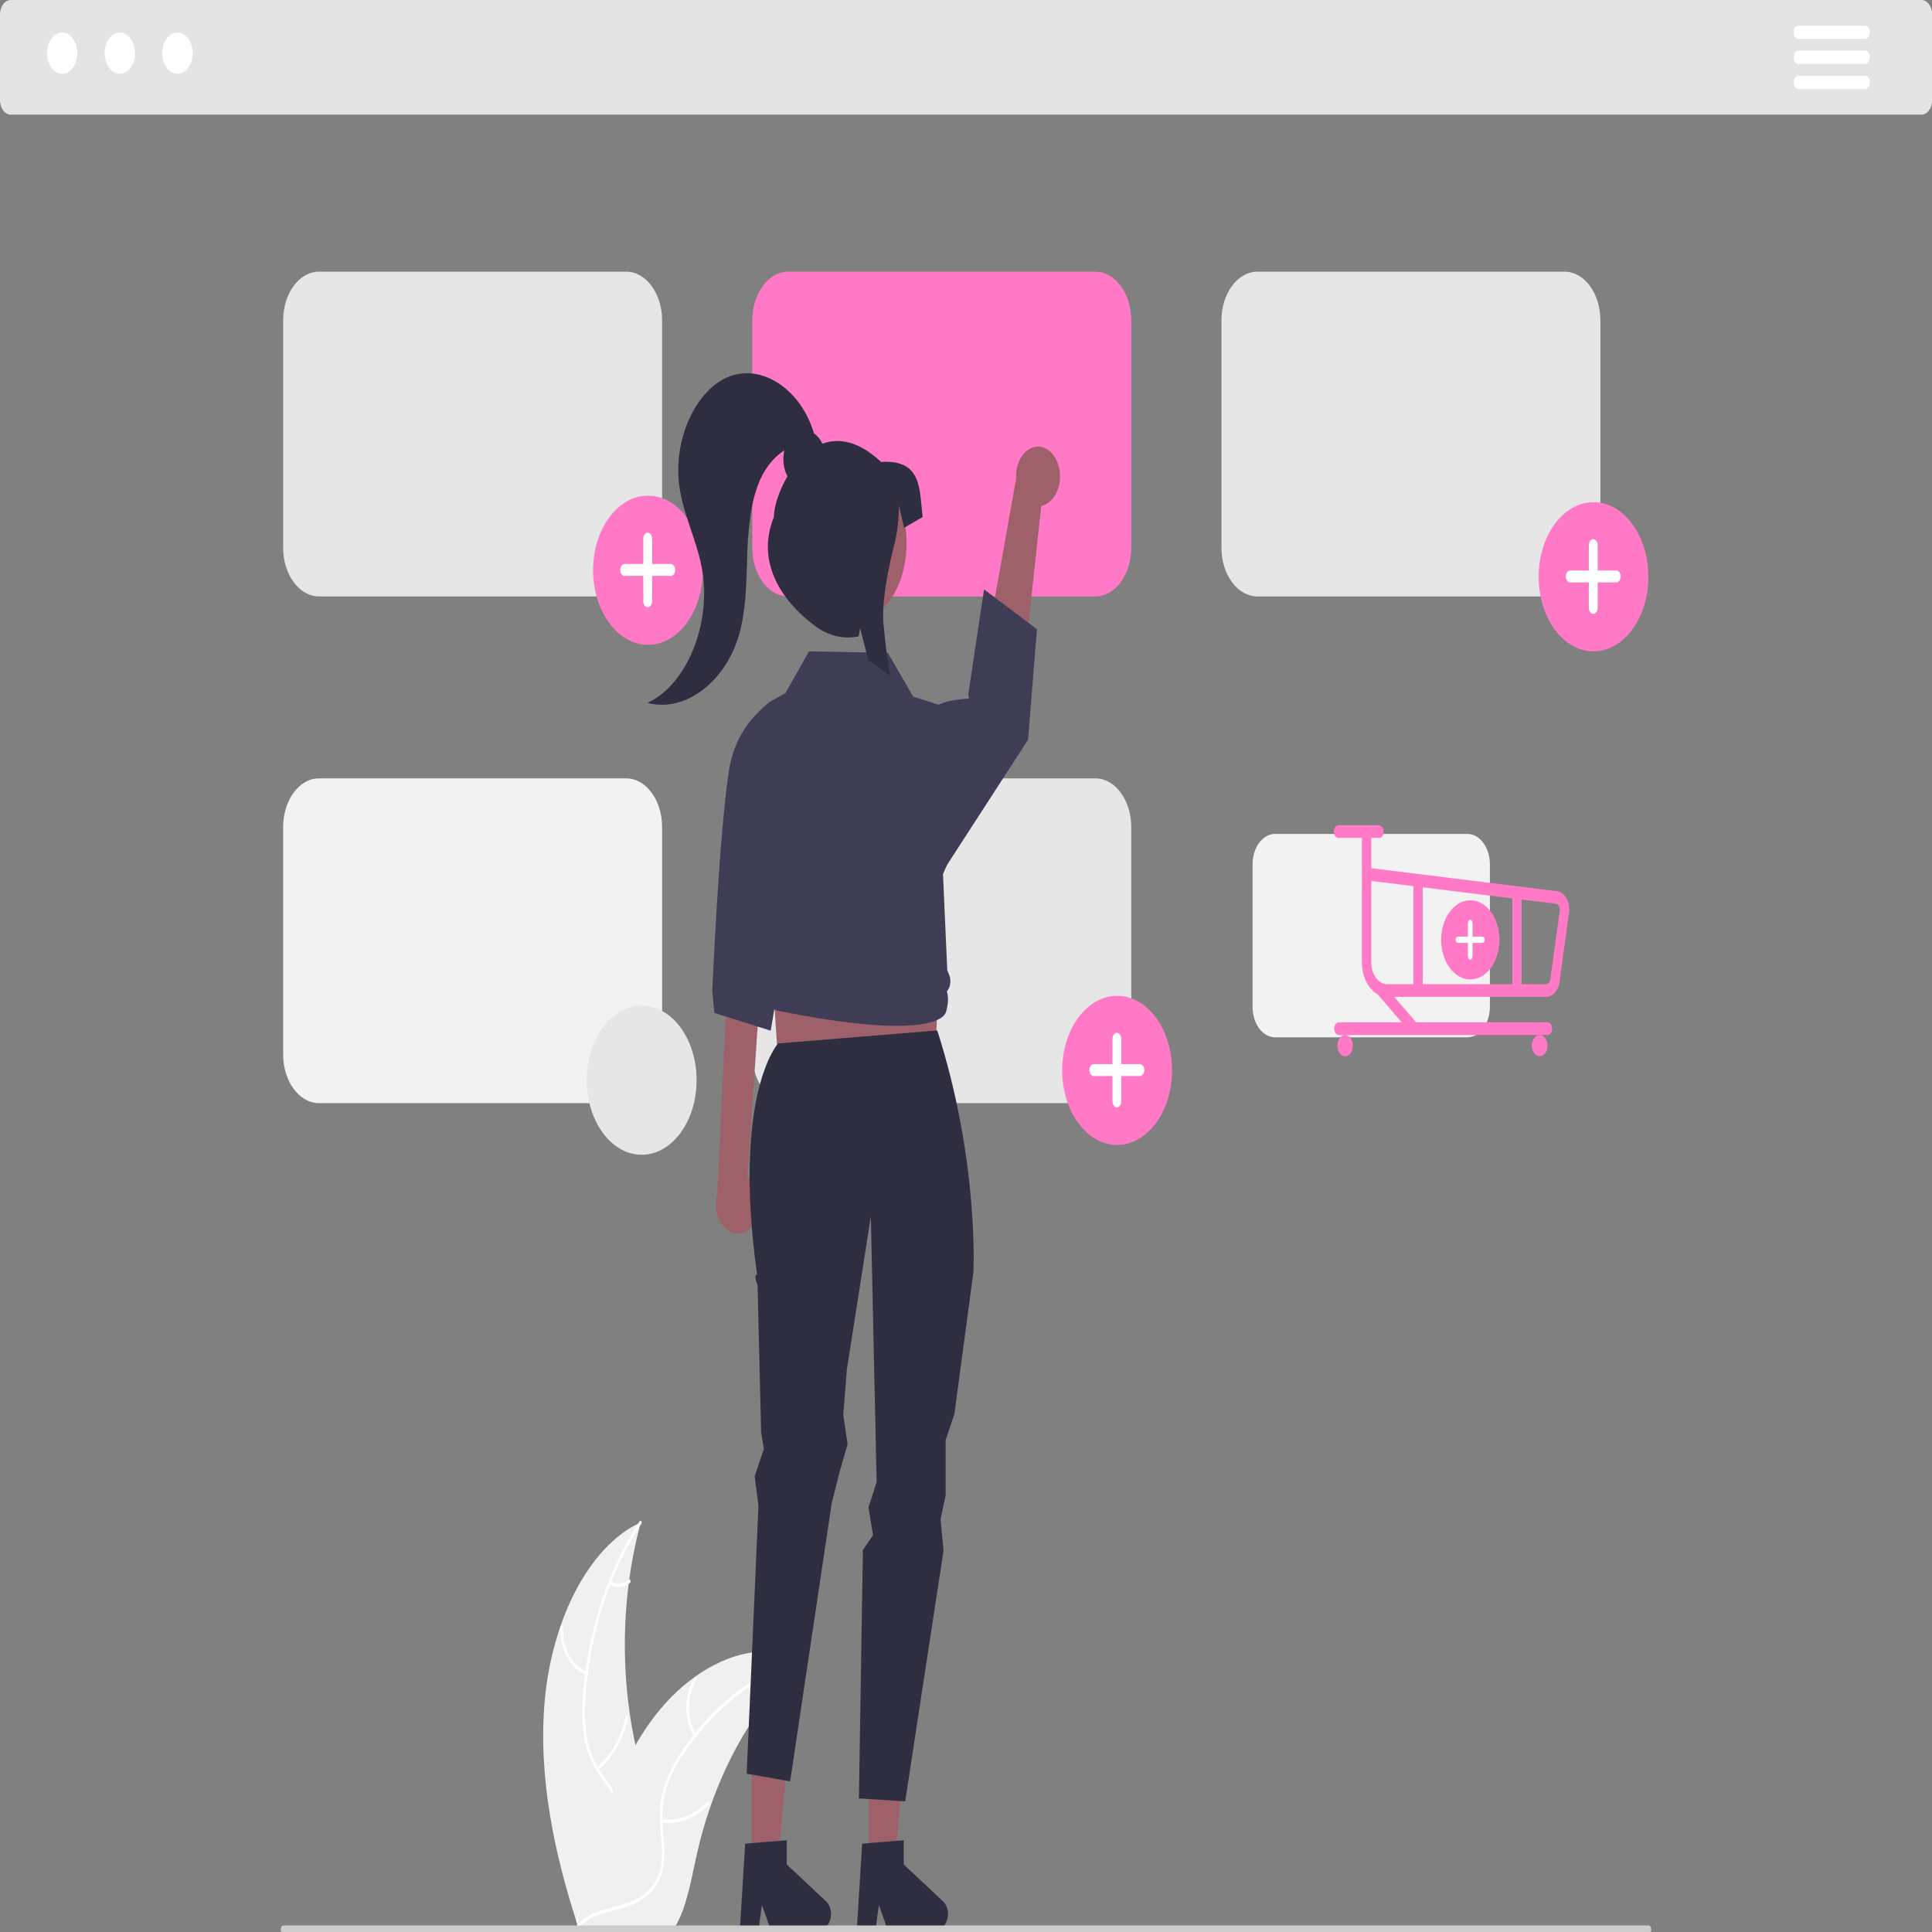 <?xml version="1.0" encoding="UTF-8"?>
<svg xmlns="http://www.w3.org/2000/svg" xmlns:xlink="http://www.w3.org/1999/xlink" width="100px" height="100px" viewBox="0 0 100 100" version="1.1">
<rect x="0" y="0" width="100" height="100" fill="#808080" stroke="none"/>
<g id="surface1">
<path style=" stroke:none;fill-rule:nonzero;fill:rgb(89.412%,89.412%,89.412%);fill-opacity:1;" d="M 99.453 5.934 L 0.555 5.934 C 0.25 5.934 0 5.594 0 5.18 L 0 0.754 C 0 0.336 0.25 0 0.555 0 L 99.453 0 C 99.758 0 100.008 0.336 100.008 0.754 L 100.008 5.18 C 100.008 5.594 99.758 5.934 99.453 5.934 Z M 99.453 5.934 "/>
<path style=" stroke:none;fill-rule:nonzero;fill:rgb(100%,100%,100%);fill-opacity:1;" d="M 4 2.75 C 4 2.16 3.648 1.684 3.215 1.684 C 2.781 1.684 2.43 2.16 2.43 2.75 C 2.43 3.34 2.781 3.82 3.215 3.82 C 3.648 3.82 4 3.34 4 2.75 Z M 4 2.75 "/>
<path style=" stroke:none;fill-rule:nonzero;fill:rgb(100%,100%,100%);fill-opacity:1;" d="M 6.988 2.75 C 6.988 2.16 6.633 1.684 6.199 1.684 C 5.766 1.684 5.414 2.16 5.414 2.75 C 5.414 3.34 5.766 3.82 6.199 3.82 C 6.633 3.82 6.988 3.34 6.988 2.75 Z M 6.988 2.75 "/>
<path style=" stroke:none;fill-rule:nonzero;fill:rgb(100%,100%,100%);fill-opacity:1;" d="M 9.973 2.75 C 9.973 2.16 9.621 1.684 9.184 1.684 C 8.75 1.684 8.398 2.16 8.398 2.75 C 8.398 3.34 8.75 3.82 9.184 3.82 C 9.621 3.82 9.973 3.34 9.973 2.75 Z M 9.973 2.75 "/>
<path style=" stroke:none;fill-rule:nonzero;fill:rgb(100%,100%,100%);fill-opacity:1;" d="M 96.527 2.016 L 93.09 2.016 C 92.949 2.016 92.836 1.859 92.836 1.668 C 92.836 1.477 92.949 1.324 93.09 1.324 L 96.527 1.324 C 96.668 1.324 96.781 1.477 96.781 1.668 C 96.781 1.859 96.668 2.016 96.527 2.016 Z M 96.527 2.016 "/>
<path style=" stroke:none;fill-rule:nonzero;fill:rgb(100%,100%,100%);fill-opacity:1;" d="M 96.527 3.312 L 93.09 3.312 C 92.949 3.312 92.836 3.156 92.836 2.965 C 92.836 2.777 92.949 2.621 93.09 2.621 L 96.527 2.621 C 96.668 2.621 96.781 2.773 96.781 2.965 C 96.781 3.156 96.668 3.312 96.527 3.312 Z M 96.527 3.312 "/>
<path style=" stroke:none;fill-rule:nonzero;fill:rgb(100%,100%,100%);fill-opacity:1;" d="M 96.527 4.609 L 93.09 4.609 C 92.949 4.609 92.836 4.453 92.836 4.266 C 92.836 4.074 92.949 3.918 93.09 3.918 L 96.527 3.918 C 96.668 3.918 96.781 4.07 96.781 4.262 C 96.781 4.453 96.668 4.609 96.527 4.609 Z M 96.527 4.609 "/>
<path style=" stroke:none;fill-rule:nonzero;fill:rgb(94.118%,94.118%,94.118%);fill-opacity:1;" d="M 28.199 87.98 C 28.562 84.004 30.379 80.086 33.168 78.793 C 32.066 82.887 32.066 87.375 33.168 91.469 C 33.598 93.043 34.195 94.734 33.793 96.324 C 33.539 97.312 32.926 98.07 32.242 98.543 C 31.555 99.016 30.793 99.238 30.039 99.461 L 29.891 99.625 C 28.699 95.965 27.836 91.957 28.199 87.98 Z M 28.199 87.98 "/>
<path style=" stroke:none;fill-rule:nonzero;fill:rgb(100%,100%,100%);fill-opacity:1;" d="M 33.195 78.867 C 31.57 81.344 30.559 84.449 30.309 87.75 C 30.246 88.457 30.266 89.176 30.367 89.875 C 30.48 90.555 30.727 91.18 31.078 91.684 C 31.402 92.164 31.77 92.605 32 93.18 C 32.23 93.785 32.262 94.492 32.086 95.129 C 31.883 95.922 31.484 96.566 31.074 97.18 C 30.621 97.859 30.145 98.555 29.953 99.457 C 29.93 99.566 29.805 99.512 29.828 99.402 C 30.164 97.832 31.285 96.941 31.816 95.527 C 32.066 94.871 32.172 94.105 31.938 93.41 C 31.734 92.801 31.352 92.348 31.023 91.863 C 30.676 91.379 30.418 90.781 30.277 90.133 C 30.152 89.441 30.113 88.723 30.16 88.016 C 30.254 86.414 30.531 84.844 30.984 83.363 C 31.492 81.668 32.211 80.102 33.109 78.734 C 33.164 78.652 33.25 78.785 33.195 78.867 Z M 33.195 78.867 "/>
<path style=" stroke:none;fill-rule:nonzero;fill:rgb(100%,100%,100%);fill-opacity:1;" d="M 30.344 86.68 C 29.516 86.406 28.953 85.355 29.016 84.199 C 29.02 84.152 29.051 84.117 29.086 84.117 C 29.121 84.121 29.148 84.16 29.148 84.207 C 29.086 85.285 29.609 86.262 30.383 86.512 C 30.465 86.539 30.426 86.707 30.344 86.68 Z M 30.344 86.68 "/>
<path style=" stroke:none;fill-rule:nonzero;fill:rgb(100%,100%,100%);fill-opacity:1;" d="M 30.891 91.469 C 31.617 90.879 32.152 89.941 32.391 88.84 C 32.414 88.73 32.539 88.789 32.516 88.898 C 32.266 90.043 31.707 91.016 30.949 91.625 C 30.879 91.684 30.82 91.527 30.891 91.469 Z M 30.891 91.469 "/>
<path style=" stroke:none;fill-rule:nonzero;fill:rgb(100%,100%,100%);fill-opacity:1;" d="M 31.613 81.836 C 31.914 82.027 32.266 82.004 32.547 81.77 C 32.621 81.711 32.68 81.867 32.605 81.93 C 32.293 82.184 31.906 82.211 31.574 82.004 C 31.539 81.984 31.523 81.938 31.531 81.891 C 31.543 81.844 31.578 81.82 31.613 81.836 Z M 31.613 81.836 "/>
<path style=" stroke:none;fill-rule:nonzero;fill:rgb(94.118%,94.118%,94.118%);fill-opacity:1;" d="M 41.676 85.895 C 41.629 85.934 41.586 85.973 41.543 86.012 C 40.957 86.539 40.398 87.125 39.883 87.773 C 39.84 87.824 39.801 87.875 39.762 87.926 C 38.527 89.504 37.52 91.379 36.789 93.457 C 36.496 94.281 36.254 95.137 36.059 96.016 C 35.789 97.227 35.57 98.57 35.039 99.562 C 34.984 99.664 34.926 99.766 34.859 99.859 L 30.055 99.859 C 30.043 99.852 30.031 99.848 30.02 99.84 L 29.828 99.852 C 29.836 99.805 29.844 99.758 29.852 99.711 C 29.855 99.684 29.863 99.656 29.867 99.629 C 29.871 99.613 29.875 99.594 29.875 99.578 C 29.875 99.57 29.879 99.566 29.879 99.562 C 29.883 99.543 29.883 99.531 29.887 99.516 C 29.934 99.25 29.984 98.98 30.035 98.715 C 30.035 98.715 30.035 98.715 30.035 98.711 C 30.414 96.672 30.965 94.703 31.684 92.844 C 31.703 92.789 31.727 92.73 31.75 92.676 C 32.082 91.852 32.465 91.066 32.891 90.328 C 33.125 89.922 33.375 89.535 33.637 89.164 C 34.316 88.211 35.105 87.41 35.973 86.789 C 37.695 85.555 39.691 85.078 41.535 85.836 C 41.582 85.855 41.629 85.875 41.676 85.895 Z M 41.676 85.895 "/>
<path style=" stroke:none;fill-rule:nonzero;fill:rgb(100%,100%,100%);fill-opacity:1;" d="M 41.664 85.977 C 39.27 86.625 37.086 88.277 35.426 90.707 C 35.059 91.219 34.758 91.809 34.527 92.453 C 34.316 93.086 34.238 93.785 34.297 94.477 C 34.34 95.125 34.438 95.777 34.367 96.43 C 34.285 97.098 33.996 97.691 33.574 98.055 C 33.059 98.52 32.453 98.707 31.855 98.863 C 31.195 99.035 30.504 99.199 29.949 99.762 C 29.883 99.832 29.809 99.688 29.875 99.617 C 30.84 98.641 32.129 98.844 33.18 98.152 C 33.672 97.832 34.094 97.305 34.219 96.559 C 34.324 95.906 34.219 95.23 34.172 94.578 C 34.109 93.902 34.168 93.219 34.344 92.586 C 34.547 91.93 34.836 91.324 35.188 90.797 C 35.973 89.598 36.891 88.57 37.906 87.758 C 39.066 86.82 40.332 86.16 41.652 85.801 C 41.734 85.781 41.746 85.957 41.664 85.977 Z M 41.664 85.977 "/>
<path style=" stroke:none;fill-rule:nonzero;fill:rgb(100%,100%,100%);fill-opacity:1;" d="M 35.926 89.883 C 35.383 88.984 35.402 87.688 35.965 86.816 C 36.02 86.73 36.121 86.844 36.066 86.93 C 35.539 87.738 35.523 88.949 36.031 89.781 C 36.086 89.867 35.977 89.969 35.926 89.883 Z M 35.926 89.883 "/>
<path style=" stroke:none;fill-rule:nonzero;fill:rgb(100%,100%,100%);fill-opacity:1;" d="M 34.242 94.156 C 35.082 94.277 35.926 93.969 36.602 93.281 C 36.672 93.215 36.742 93.359 36.676 93.43 C 35.969 94.137 35.09 94.461 34.219 94.328 C 34.133 94.316 34.16 94.141 34.242 94.156 Z M 34.242 94.156 "/>
<path style=" stroke:none;fill-rule:nonzero;fill:rgb(100%,100%,100%);fill-opacity:1;" d="M 39.086 87.051 C 39.238 87.453 39.531 87.719 39.863 87.766 C 39.945 87.777 39.922 87.949 39.84 87.938 C 39.473 87.887 39.152 87.594 38.98 87.152 C 38.961 87.113 38.969 87.059 38.996 87.031 C 39.027 87.004 39.066 87.012 39.086 87.051 Z M 39.086 87.051 "/>
<path style=" stroke:none;fill-rule:nonzero;fill:rgb(90.196%,90.196%,90.196%);fill-opacity:1;" d="M 32.414 30.871 L 16.508 30.871 C 15.484 30.867 14.656 29.742 14.656 28.352 L 14.656 16.582 C 14.656 15.191 15.484 14.062 16.508 14.062 L 32.414 14.062 C 33.438 14.062 34.27 15.191 34.27 16.582 L 34.27 28.352 C 34.27 29.742 33.438 30.867 32.414 30.871 Z M 32.414 30.871 "/>
<path style=" stroke:none;fill-rule:nonzero;fill:rgb(100%,47.451%,77.647%);fill-opacity:1;" d="M 56.699 30.871 L 40.793 30.871 C 39.77 30.867 38.941 29.742 38.938 28.352 L 38.938 16.582 C 38.941 15.191 39.77 14.062 40.793 14.062 L 56.699 14.062 C 57.723 14.062 58.551 15.191 58.555 16.582 L 58.555 28.352 C 58.551 29.742 57.723 30.867 56.699 30.871 Z M 56.699 30.871 "/>
<path style=" stroke:none;fill-rule:nonzero;fill:rgb(90.196%,90.196%,90.196%);fill-opacity:1;" d="M 80.984 30.871 L 65.078 30.871 C 64.055 30.867 63.223 29.742 63.223 28.352 L 63.223 16.582 C 63.223 15.191 64.055 14.062 65.078 14.062 L 80.984 14.062 C 82.008 14.062 82.836 15.191 82.836 16.582 L 82.836 28.352 C 82.836 29.742 82.008 30.867 80.984 30.871 Z M 80.984 30.871 "/>
<path style=" stroke:none;fill-rule:nonzero;fill:rgb(94.902%,94.902%,94.902%);fill-opacity:1;" d="M 32.414 57.098 L 16.508 57.098 C 15.484 57.094 14.656 55.969 14.656 54.578 L 14.656 42.809 C 14.656 41.418 15.484 40.289 16.508 40.289 L 32.414 40.289 C 33.438 40.289 34.27 41.418 34.27 42.809 L 34.27 54.578 C 34.27 55.969 33.438 57.094 32.414 57.098 Z M 32.414 57.098 "/>
<path style=" stroke:none;fill-rule:nonzero;fill:rgb(90.196%,90.196%,90.196%);fill-opacity:1;" d="M 56.699 57.098 L 40.793 57.098 C 39.77 57.094 38.941 55.969 38.938 54.578 L 38.938 42.809 C 38.941 41.418 39.77 40.289 40.793 40.289 L 56.699 40.289 C 57.723 40.289 58.551 41.418 58.555 42.809 L 58.555 54.578 C 58.551 55.969 57.723 57.094 56.699 57.098 Z M 56.699 57.098 "/>
<path style=" stroke:none;fill-rule:nonzero;fill:rgb(100%,47.451%,77.647%);fill-opacity:1;" d="M 60.664 55.402 C 60.664 53.27 59.391 51.543 57.82 51.543 C 56.254 51.543 54.98 53.27 54.98 55.402 C 54.98 57.535 56.254 59.262 57.82 59.262 C 59.391 59.262 60.664 57.535 60.664 55.402 Z M 60.664 55.402 "/>
<path style=" stroke:none;fill-rule:nonzero;fill:rgb(100%,100%,100%);fill-opacity:1;" d="M 59 55.078 L 58.035 55.078 L 58.035 53.766 C 58.035 53.598 57.934 53.457 57.809 53.457 C 57.684 53.457 57.582 53.598 57.582 53.766 L 57.582 55.078 L 56.617 55.078 C 56.488 55.078 56.387 55.219 56.387 55.387 C 56.387 55.559 56.488 55.695 56.617 55.695 L 57.582 55.695 L 57.582 57.008 C 57.582 57.18 57.684 57.316 57.809 57.316 C 57.934 57.316 58.035 57.18 58.035 57.008 L 58.035 55.695 L 59 55.695 C 59.129 55.695 59.23 55.559 59.23 55.387 C 59.23 55.219 59.129 55.078 59 55.078 Z M 59 55.078 "/>
<path style=" stroke:none;fill-rule:nonzero;fill:rgb(100%,47.451%,77.647%);fill-opacity:1;" d="M 85.32 29.852 C 85.32 27.723 84.047 25.992 82.48 25.992 C 80.91 25.992 79.641 27.723 79.641 29.852 C 79.641 31.984 80.91 33.715 82.48 33.715 C 84.047 33.715 85.32 31.984 85.32 29.852 Z M 85.32 29.852 "/>
<path style=" stroke:none;fill-rule:nonzero;fill:rgb(100%,100%,100%);fill-opacity:1;" d="M 83.66 29.527 L 82.695 29.527 L 82.695 28.215 C 82.695 28.047 82.59 27.906 82.465 27.906 C 82.34 27.906 82.238 28.047 82.238 28.215 L 82.238 29.527 L 81.273 29.527 C 81.148 29.527 81.047 29.668 81.047 29.84 C 81.047 30.008 81.148 30.148 81.273 30.148 L 82.238 30.148 L 82.238 31.461 C 82.238 31.629 82.34 31.77 82.465 31.77 C 82.59 31.77 82.695 31.629 82.695 31.461 L 82.695 30.148 L 83.66 30.148 C 83.785 30.148 83.887 30.008 83.887 29.84 C 83.887 29.668 83.785 29.527 83.66 29.527 Z M 83.66 29.527 "/>
<path style=" stroke:none;fill-rule:nonzero;fill:rgb(100%,47.451%,77.647%);fill-opacity:1;" d="M 36.379 29.516 C 36.379 27.383 35.105 25.656 33.539 25.656 C 31.969 25.656 30.699 27.383 30.699 29.516 C 30.699 31.648 31.969 33.375 33.539 33.375 C 35.105 33.375 36.379 31.648 36.379 29.516 Z M 36.379 29.516 "/>
<path style=" stroke:none;fill-rule:nonzero;fill:rgb(100%,100%,100%);fill-opacity:1;" d="M 34.719 29.191 L 33.754 29.191 L 33.754 27.879 C 33.754 27.707 33.648 27.57 33.523 27.57 C 33.398 27.57 33.297 27.707 33.297 27.879 L 33.297 29.191 L 32.332 29.191 C 32.207 29.191 32.105 29.328 32.105 29.5 C 32.105 29.672 32.207 29.809 32.332 29.809 L 33.297 29.809 L 33.297 31.121 C 33.297 31.293 33.398 31.43 33.523 31.43 C 33.648 31.43 33.754 31.293 33.754 31.121 L 33.754 29.809 L 34.719 29.809 C 34.844 29.809 34.945 29.672 34.945 29.5 C 34.945 29.328 34.844 29.191 34.719 29.191 Z M 34.719 29.191 "/>
<path style=" stroke:none;fill-rule:nonzero;fill:rgb(61.961%,38.039%,41.569%);fill-opacity:1;" d="M 54.809 24.184 C 54.914 24.613 54.871 25.086 54.695 25.473 C 54.52 25.859 54.227 26.117 53.895 26.184 L 52.582 38.367 L 50.426 36.938 L 52.594 24.777 C 52.551 23.996 52.941 23.297 53.508 23.145 C 54.07 22.992 54.629 23.438 54.809 24.184 Z M 54.809 24.184 "/>
<path style=" stroke:none;fill-rule:nonzero;fill:rgb(61.961%,38.039%,41.569%);fill-opacity:1;" d="M 39.117 63.203 C 39.312 62.832 39.375 62.363 39.293 61.926 C 39.207 61.484 38.984 61.117 38.684 60.922 L 39.57 47.965 L 37.715 49.258 L 37.133 61.746 C 36.922 62.473 37.145 63.301 37.648 63.672 C 38.156 64.043 38.785 63.84 39.117 63.203 Z M 39.117 63.203 "/>
<path style=" stroke:none;fill-rule:nonzero;fill:rgb(61.961%,38.039%,41.569%);fill-opacity:1;" d="M 40.387 56.648 L 48.352 56.23 L 48.812 44.992 L 39.621 44.992 Z M 40.387 56.648 "/>
<path style=" stroke:none;fill-rule:nonzero;fill:rgb(61.961%,38.039%,41.569%);fill-opacity:1;" d="M 38.906 96.336 L 40.27 96.336 L 40.918 89.203 L 38.906 89.203 Z M 38.906 96.336 "/>
<path style=" stroke:none;fill-rule:nonzero;fill:rgb(18.431%,18.039%,25.49%);fill-opacity:1;" d="M 38.57 95.426 L 40.723 95.25 L 40.723 96.504 L 42.766 98.422 C 42.973 98.617 43.066 98.973 42.988 99.301 C 42.914 99.625 42.691 99.848 42.441 99.848 L 39.879 99.848 L 39.438 98.609 L 39.266 99.848 L 38.297 99.848 Z M 38.57 95.426 "/>
<path style=" stroke:none;fill-rule:nonzero;fill:rgb(61.961%,38.039%,41.569%);fill-opacity:1;" d="M 44.961 96.336 L 46.324 96.336 L 46.969 89.203 L 44.961 89.203 Z M 44.961 96.336 "/>
<path style=" stroke:none;fill-rule:nonzero;fill:rgb(18.431%,18.039%,25.49%);fill-opacity:1;" d="M 40.273 54.008 C 40.273 54.008 37.891 56.621 39.184 65.961 C 38.988 65.992 39.211 66.52 39.211 66.52 L 39.395 74.125 L 39.539 74.996 L 39.062 76.406 L 39.258 77.934 L 38.648 91.805 L 40.898 92.203 L 43.051 77.793 L 43.461 76.176 L 43.871 74.754 L 43.648 73.242 L 43.832 70.891 L 45.074 62.969 L 45.375 76.711 L 44.953 78.023 L 45.188 79.461 L 44.664 80.227 L 44.457 93.086 L 46.852 93.238 L 48.836 80.277 L 48.684 78.621 L 48.945 77.398 L 48.945 74.543 L 49.398 73.195 L 50.383 65.844 C 50.383 65.844 50.684 60.098 48.512 53.336 Z M 40.273 54.008 "/>
<path style=" stroke:none;fill-rule:nonzero;fill:rgb(24.706%,23.922%,33.725%);fill-opacity:1;" d="M 41.246 35.652 C 41.246 35.652 38.238 36.461 37.719 39.949 C 37.199 43.438 36.867 51.328 36.867 51.328 L 36.98 52.43 L 39.891 53.348 L 41.75 42.285 Z M 41.246 35.652 "/>
<path style=" stroke:none;fill-rule:nonzero;fill:rgb(24.706%,23.922%,33.725%);fill-opacity:1;" d="M 48.117 36.828 C 48.117 36.828 48.422 36.246 50.129 36.16 C 50.199 36.156 50.113 35.965 50.113 35.965 L 50.934 30.508 L 53.672 32.566 L 53.211 38.289 L 48.711 45.242 Z M 48.117 36.828 "/>
<path style=" stroke:none;fill-rule:nonzero;fill:rgb(24.706%,23.922%,33.725%);fill-opacity:1;" d="M 46.41 53.098 C 45.121 53.098 43.18 52.906 40.258 52.316 C 39.871 52.238 39.566 51.824 39.508 51.301 C 39.312 51.02 39.27 50.605 39.395 50.258 L 39.398 50.25 L 39.332 50.145 C 39.121 49.809 39.102 49.324 39.285 48.957 L 38.379 40.164 C 38.188 38.359 38.992 36.637 40.273 36.102 L 40.609 35.957 L 41.871 33.715 L 41.898 33.715 L 45.953 33.789 L 47.27 36.059 L 49.395 36.738 L 49.402 36.785 L 49.895 40.66 C 50.152 42.676 49.562 43.469 48.809 45.242 L 49.031 50.223 L 49.133 50.473 C 49.246 50.754 49.195 51.105 49.012 51.312 C 49.082 51.574 49.086 51.855 49.027 52.121 L 48.973 52.352 C 48.973 52.359 48.961 52.453 48.848 52.57 C 48.645 52.781 48.062 53.098 46.41 53.098 Z M 46.41 53.098 "/>
<path style=" stroke:none;fill-rule:nonzero;fill:rgb(18.431%,18.039%,25.49%);fill-opacity:1;" d="M 44.625 95.426 L 46.777 95.25 L 46.777 96.504 L 48.82 98.422 C 49.027 98.617 49.117 98.973 49.043 99.301 C 48.969 99.625 48.746 99.848 48.492 99.848 L 45.934 99.848 L 45.492 98.609 L 45.32 99.848 L 44.352 99.848 Z M 44.625 95.426 "/>
<path style=" stroke:none;fill-rule:nonzero;fill:rgb(61.961%,38.039%,41.569%);fill-opacity:1;" d="M 44.254 23.867 C 42.523 23.484 40.891 25.082 40.609 27.438 C 40.328 29.793 41.504 32.012 43.238 32.395 C 44.969 32.777 46.602 31.176 46.883 28.82 C 47.164 26.469 45.988 24.25 44.254 23.867 Z M 44.254 23.867 "/>
<path style=" stroke:none;fill-rule:nonzero;fill:rgb(18.431%,18.039%,25.49%);fill-opacity:1;" d="M 45.605 23.91 C 44.441 22.82 43.414 22.656 42.57 22.965 C 42.461 22.734 42.309 22.551 42.129 22.43 C 41.469 20.18 39.469 18.828 37.754 19.484 C 36.023 20.145 34.832 22.746 35.16 25.145 C 35.359 26.633 36.047 27.918 36.324 29.383 C 36.863 32.219 35.555 35.465 33.508 36.379 C 35.445 36.906 37.578 35.297 38.273 32.785 C 38.609 31.562 38.629 30.23 38.672 28.93 C 38.684 28.031 38.766 27.133 38.914 26.258 C 38.988 25.863 39.094 25.484 39.227 25.121 C 39.52 24.324 40.004 23.688 40.598 23.312 C 40.492 23.77 40.551 24.266 40.758 24.652 C 40.305 25.426 40.055 26.262 40.055 26.762 C 39.113 29.105 40.461 31.117 42.188 32.402 C 42.875 32.914 43.672 33.105 44.445 32.938 L 44.52 32.52 L 44.617 32.895 L 44.941 34.16 C 45.32 34.406 45.691 34.68 46.062 34.973 C 45.922 34.074 45.809 33.18 45.73 32.305 C 45.621 31.113 46 29.34 46.27 28.262 C 46.441 27.598 46.527 26.898 46.527 26.195 L 46.527 26.164 L 46.793 27.32 L 47.758 26.762 C 47.578 25.363 47.758 23.773 45.605 23.91 Z M 45.605 23.91 "/>
<path style=" stroke:none;fill-rule:nonzero;fill:rgb(80%,80%,80%);fill-opacity:1;" d="M 85.328 100.062 L 14.68 100.062 C 14.598 100.062 14.531 99.973 14.531 99.863 C 14.531 99.75 14.598 99.66 14.68 99.66 L 85.328 99.66 C 85.41 99.66 85.473 99.75 85.473 99.863 C 85.473 99.973 85.41 100.062 85.328 100.062 Z M 85.328 100.062 "/>
<path style=" stroke:none;fill-rule:nonzero;fill:rgb(90.196%,90.196%,90.196%);fill-opacity:1;" d="M 36.055 55.91 C 36.055 53.777 34.781 52.051 33.215 52.051 C 31.645 52.051 30.371 53.777 30.371 55.91 C 30.371 58.043 31.645 59.77 33.215 59.77 C 34.781 59.77 36.055 58.043 36.055 55.91 Z M 36.055 55.91 "/>
<path style=" stroke:none;fill-rule:nonzero;fill:rgb(94.902%,94.902%,94.902%);fill-opacity:1;" d="M 75.957 53.691 L 65.992 53.691 C 65.352 53.691 64.832 52.984 64.832 52.113 L 64.832 44.742 C 64.832 43.871 65.352 43.164 65.992 43.164 L 75.957 43.164 C 76.598 43.164 77.117 43.871 77.117 44.742 L 77.117 52.113 C 77.117 52.984 76.598 53.691 75.957 53.691 Z M 75.957 53.691 "/>
<path style=" stroke:none;fill-rule:nonzero;fill:rgb(100%,47.451%,77.647%);fill-opacity:1;" d="M 77.613 48.648 C 77.613 47.516 76.938 46.598 76.105 46.598 C 75.27 46.598 74.594 47.516 74.594 48.648 C 74.594 49.777 75.27 50.695 76.105 50.695 C 76.938 50.695 77.613 49.777 77.613 48.648 Z M 77.613 48.648 "/>
<path style=" stroke:none;fill-rule:nonzero;fill:rgb(100%,100%,100%);fill-opacity:1;" d="M 76.73 48.477 L 76.219 48.477 L 76.219 47.777 C 76.219 47.688 76.164 47.613 76.098 47.613 C 76.031 47.613 75.977 47.688 75.977 47.777 L 75.977 48.477 L 75.465 48.477 C 75.398 48.477 75.344 48.547 75.344 48.641 C 75.344 48.73 75.398 48.805 75.465 48.805 L 75.977 48.805 L 75.977 49.5 C 75.977 49.59 76.031 49.664 76.098 49.664 C 76.164 49.664 76.219 49.59 76.219 49.5 L 76.219 48.805 L 76.73 48.805 C 76.797 48.805 76.852 48.73 76.852 48.641 C 76.852 48.547 76.797 48.477 76.73 48.477 Z M 76.73 48.477 "/>
<path style=" stroke:none;fill-rule:nonzero;fill:rgb(100%,47.451%,77.647%);fill-opacity:1;" d="M 80.016 51.598 L 71.805 51.598 C 71.078 51.598 70.492 50.801 70.492 49.812 L 70.492 43.152 C 70.492 42.973 70.602 42.824 70.734 42.824 C 70.867 42.824 70.977 42.973 70.977 43.152 L 70.977 44.938 L 80.512 46.117 C 80.91 46.125 81.227 46.562 81.227 47.102 C 81.227 47.121 81.227 47.145 81.223 47.164 L 80.742 50.645 C 80.73 51.176 80.41 51.598 80.016 51.598 Z M 70.977 45.598 L 70.977 49.812 C 70.977 50.438 71.348 50.941 71.805 50.941 L 80.016 50.941 C 80.152 50.941 80.258 50.793 80.258 50.613 C 80.258 50.594 80.262 50.57 80.262 50.551 L 80.742 47.078 C 80.734 46.906 80.629 46.773 80.5 46.773 C 80.492 46.773 80.488 46.773 80.48 46.773 Z M 70.977 45.598 "/>
<path style=" stroke:none;fill-rule:nonzero;fill:rgb(100%,47.451%,77.647%);fill-opacity:1;" d="M 70.027 54.121 C 70.027 53.82 69.848 53.574 69.625 53.574 C 69.402 53.574 69.219 53.82 69.219 54.121 C 69.219 54.426 69.402 54.672 69.625 54.672 C 69.848 54.672 70.027 54.426 70.027 54.121 Z M 70.027 54.121 "/>
<path style=" stroke:none;fill-rule:nonzero;fill:rgb(100%,47.451%,77.647%);fill-opacity:1;" d="M 80.098 54.121 C 80.098 53.82 79.918 53.574 79.695 53.574 C 79.473 53.574 79.289 53.82 79.289 54.121 C 79.289 54.426 79.473 54.672 79.695 54.672 C 79.918 54.672 80.098 54.426 80.098 54.121 Z M 80.098 54.121 "/>
<path style=" stroke:none;fill-rule:nonzero;fill:rgb(100%,47.451%,77.647%);fill-opacity:1;" d="M 80.098 53.574 L 69.301 53.574 C 69.168 53.574 69.059 53.426 69.059 53.246 C 69.059 53.062 69.168 52.914 69.301 52.914 L 80.098 52.914 C 80.23 52.914 80.34 53.062 80.34 53.246 C 80.34 53.426 80.23 53.574 80.098 53.574 Z M 80.098 53.574 "/>
<path style=" stroke:none;fill-rule:nonzero;fill:rgb(100%,47.451%,77.647%);fill-opacity:1;" d="M 71.379 43.371 L 69.281 43.371 C 69.148 43.371 69.039 43.227 69.039 43.043 C 69.039 42.863 69.148 42.715 69.281 42.715 L 71.379 42.715 C 71.512 42.715 71.621 42.863 71.621 43.043 C 71.621 43.227 71.512 43.371 71.379 43.371 Z M 71.379 43.371 "/>
<path style=" stroke:none;fill-rule:nonzero;fill:rgb(100%,47.451%,77.647%);fill-opacity:1;" d="M 73.062 53.406 C 73.004 53.406 72.949 53.379 72.906 53.328 L 71.312 51.469 C 71.246 51.391 71.215 51.273 71.234 51.156 C 71.25 51.043 71.309 50.945 71.391 50.906 C 71.473 50.867 71.562 50.891 71.629 50.969 L 73.223 52.828 C 73.297 52.918 73.324 53.062 73.289 53.191 C 73.254 53.32 73.164 53.406 73.062 53.406 Z M 73.062 53.406 "/>
<path style=" stroke:none;fill-rule:nonzero;fill:rgb(100%,47.451%,77.647%);fill-opacity:1;" d="M 73.398 51.398 C 73.266 51.398 73.156 51.25 73.156 51.07 L 73.156 45.785 C 73.156 45.605 73.266 45.457 73.398 45.457 C 73.531 45.457 73.641 45.605 73.641 45.785 L 73.641 51.066 C 73.641 51.25 73.531 51.398 73.398 51.398 Z M 73.398 51.398 "/>
<path style=" stroke:none;fill-rule:nonzero;fill:rgb(100%,47.451%,77.647%);fill-opacity:1;" d="M 78.516 51.398 C 78.379 51.398 78.273 51.25 78.273 51.07 L 78.273 46.227 C 78.273 46.043 78.379 45.898 78.516 45.898 C 78.648 45.898 78.758 46.043 78.758 46.227 L 78.758 51.066 C 78.758 51.25 78.648 51.398 78.516 51.398 Z M 78.516 51.398 "/>
</g>
</svg>
